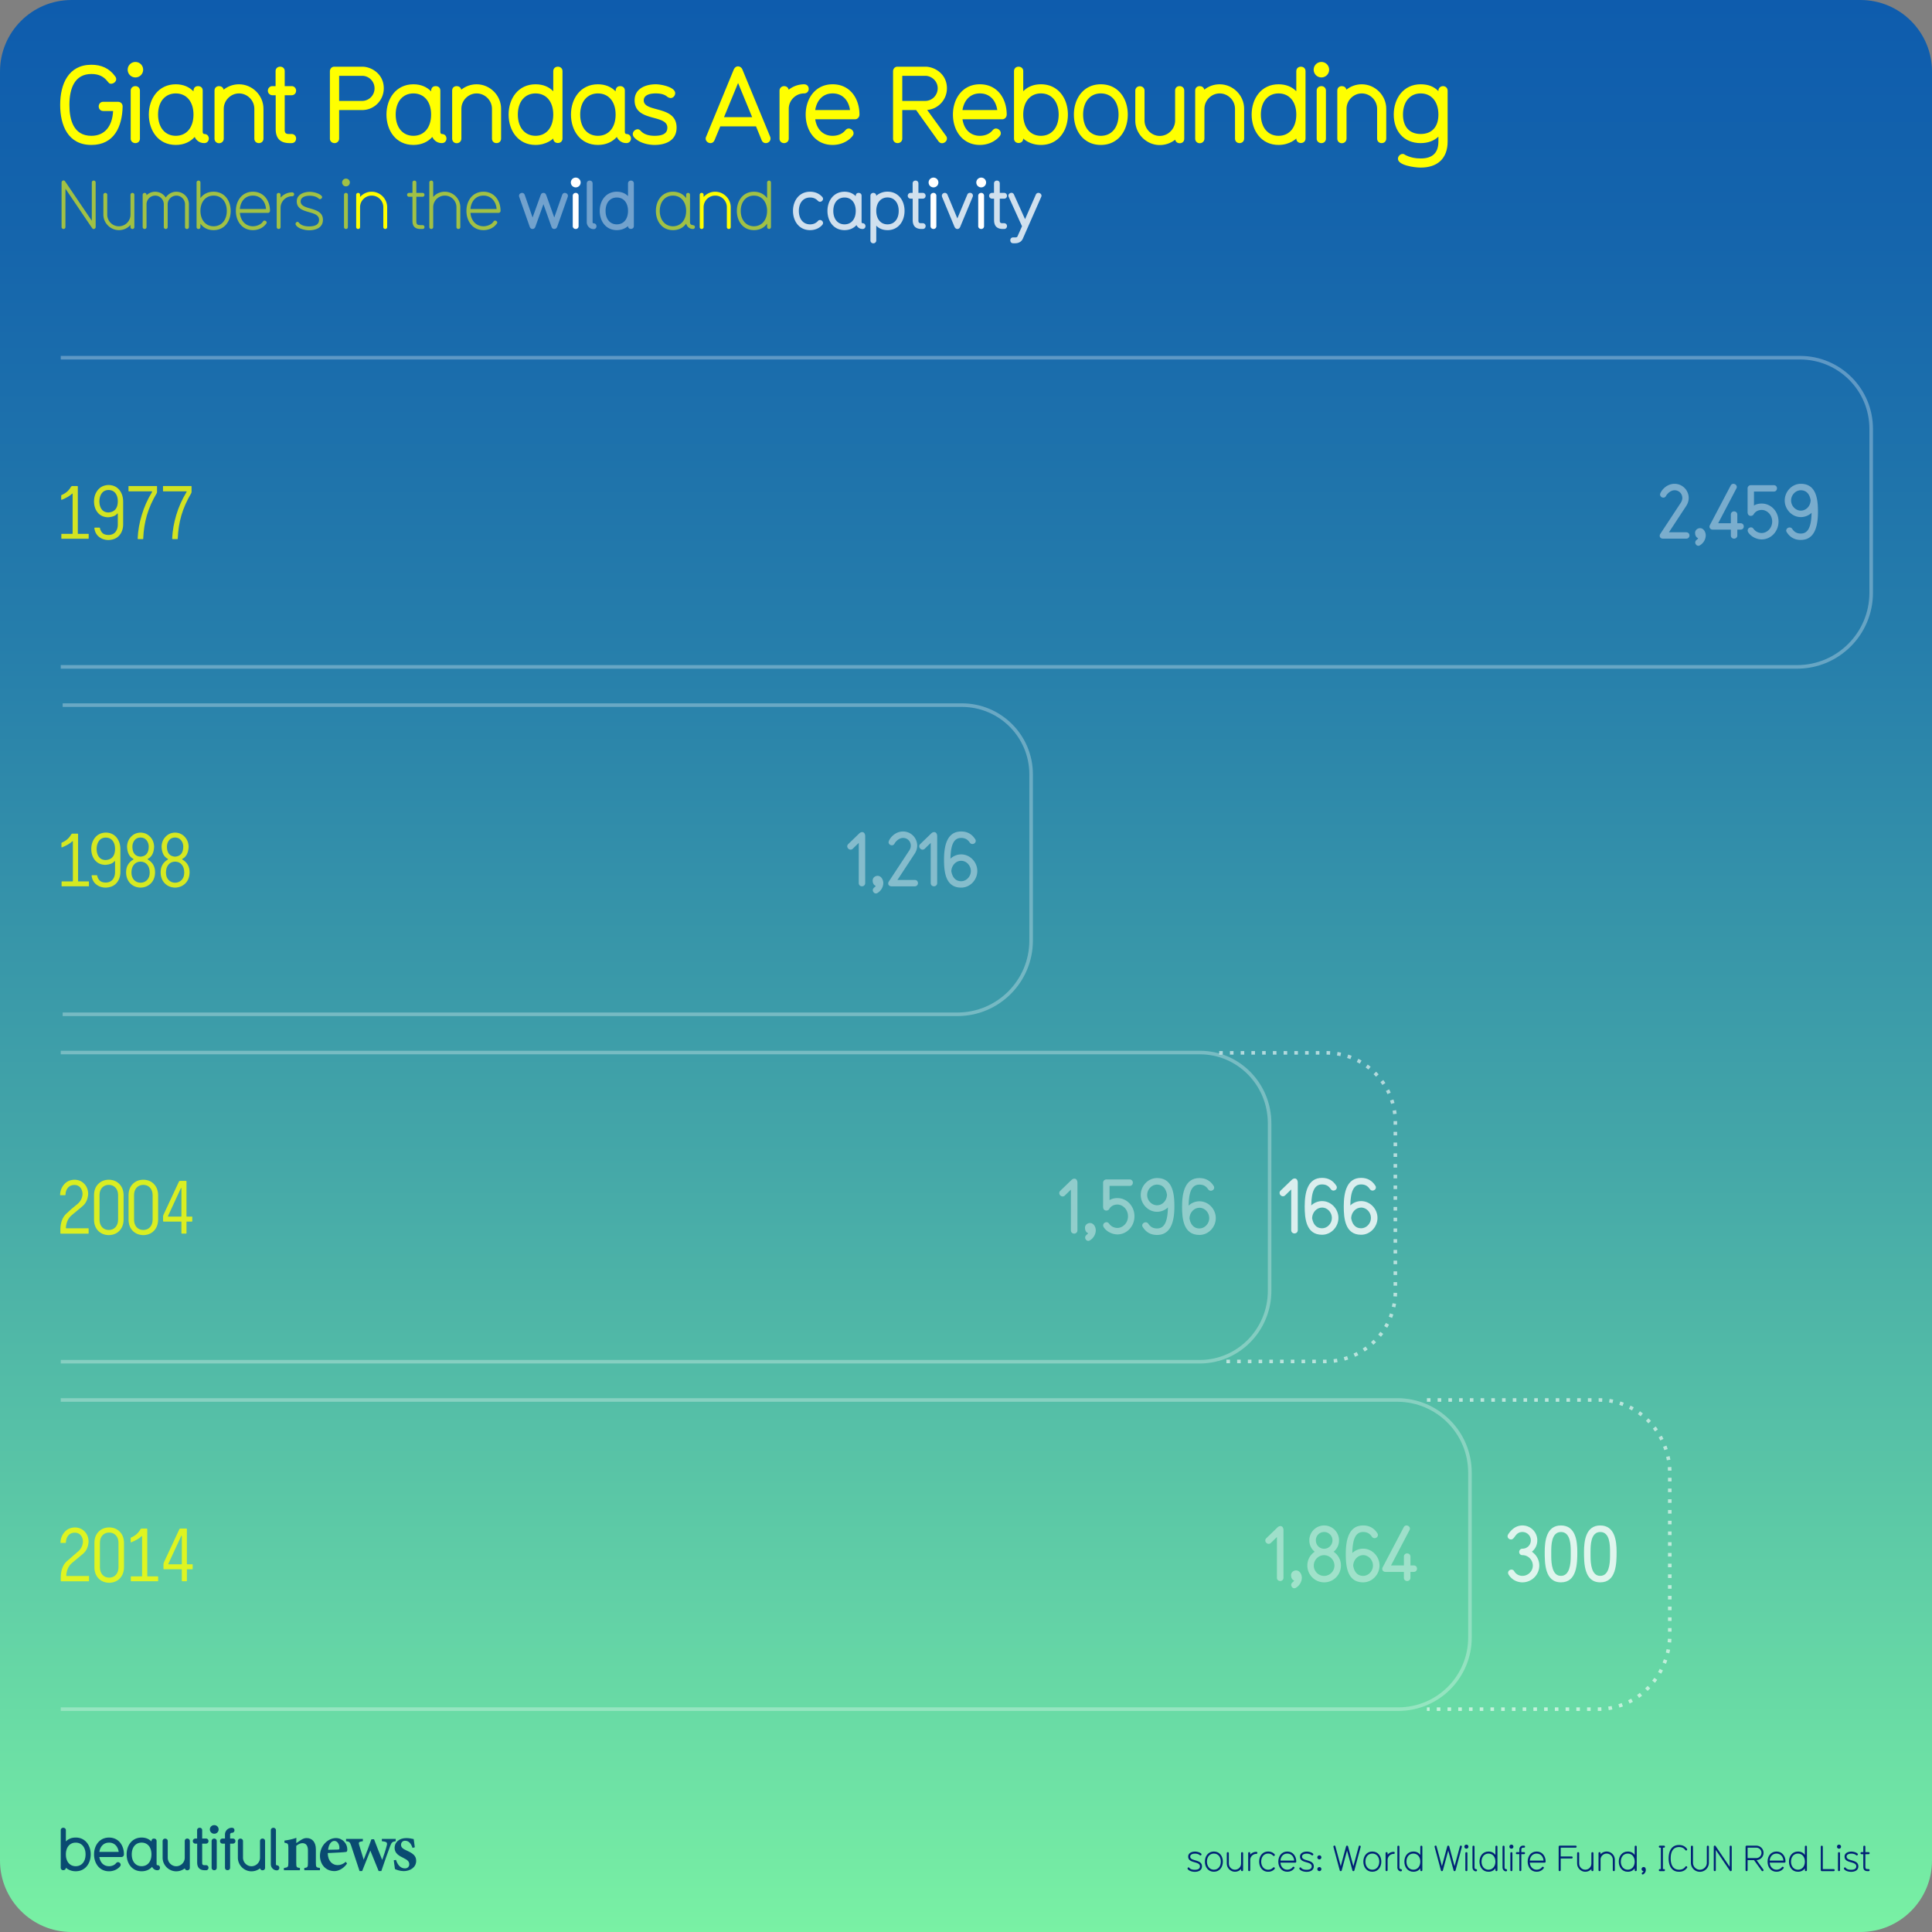<svg xmlns="http://www.w3.org/2000/svg" xmlns:xlink="http://www.w3.org/1999/xlink" viewBox="0 0 1080 1080"><rect x="0" y="0" width="1080" height="1080" fill="#808080" stroke="none"/><style><![CDATA[.N{opacity:.8}.O{fill:#fff}.P{opacity:.6}.Q{opacity:.4}.R{fill:#ff0}.S{stroke-width:2}.T{stroke-miterlimit:10}]]></style><linearGradient id="A" gradientUnits="userSpaceOnUse" x1="540" y1="0" x2="540" y2="1080"><stop offset="0" stop-color="#0e5cad"/><stop offset=".126" stop-color="#1565ac"/><stop offset=".334" stop-color="#267eab"/><stop offset=".598" stop-color="#44a7a8"/><stop offset=".904" stop-color="#6bdea5"/><stop offset="1" stop-color="#79f1a4"/></linearGradient><path d="M1040 1080H40c-22.09 0-40-17.91-40-40V40C0 17.91 17.91 0 40 0h1000c22.09 0 40 17.91 40 40v1000c0 22.09-17.91 40-40 40z" fill="url(#A)"/><g fill="none" stroke="#fff" class="S T"><path d="M681.546 588.537h59.7c10.702 0 20.4 4.338 27.405 11.352a38.63 38.63 0 0 1 11.352 27.405v94.65c0 10.8-4.378 20.578-11.455 27.655s-16.855 11.455-27.655 11.455h-59.356M797.654 782.6h96.255c10.912 0 20.8 4.595 27.94 12.024s11.573 17.692 11.573 29.028v90.05c0 11.522-4.495 21.954-11.763 29.504s-17.3 12.22-28.4 12.22h-95.606" class="P" stroke-dasharray="2,4"/><path d="M33.956 199.96h972.314c10.97 0 20.903 4.447 28.093 11.637S1046 228.72 1046 239.69v91.686c0 11.436-4.635 21.79-12.13 29.284s-17.848 12.13-29.284 12.13H33.956" opacity=".3"/></g><g class="N R"><use xlink:href="#C"/><use xlink:href="#D"/><path d="M87.613 275.68c-2.488 4.184-4.32 8.3-5.496 12.346s-1.86 8.34-2.05 12.88c.055.355-.082.506-.4.45H77.33c-.3-.027-.424-.178-.37-.45.2-4.292.957-8.64 2.297-13.043 1.313-4.402 3.185-8.613 5.62-12.633.246-.383.232-.574-.04-.574H72.2c-.3.055-.424-.082-.37-.4v-2.174c-.055-.3.068-.424.37-.37h15.217c.3-.055.424.068.37.37v3.035l-.164.574v-.04.04zm19.3 0c-2.488 4.184-4.32 8.3-5.496 12.346s-1.86 8.34-2.05 12.88c.055.355-.082.506-.4.45H96.62c-.3-.027-.424-.178-.37-.45.2-4.292.957-8.64 2.297-13.043 1.313-4.402 3.185-8.613 5.62-12.633.246-.383.232-.574-.04-.574H91.492c-.3.055-.424-.082-.37-.4v-2.174c-.055-.3.068-.424.37-.37h15.217c.3-.055.424.068.37.37v3.035l-.164.574v-.04.04z"/></g><g class="N R"><use xlink:href="#C" x="0.138" y="194.3"/><use xlink:href="#D" x="-1.542" y="194.299"/><path d="M83.937 467.765c1.42 1.477 2.16 3.35 2.215 5.62-.164 3.4-1.34 5.633-3.527 6.727-.137.1-.123.246.04.4 2.707 1.56 4.046 3.965 4.02 7.22-.055 2.516-.834 4.54-2.338 6.07-1.532 1.532-3.46 2.324-5.783 2.38-2.324-.055-4.24-.847-5.742-2.38s-2.283-3.554-2.338-6.07c-.027-3.254 1.313-5.66 4.02-7.22.164-.164.178-.3.04-.4-2.188-1.093-3.363-3.336-3.527-6.727.055-2.27.793-4.143 2.215-5.62 1.395-1.503 3.172-2.283 5.332-2.338 2.187.055 3.98.834 5.373 2.338zm-5.373 25.676c1.56-.027 2.803-.56 3.732-1.6.93-1 1.395-2.365 1.395-4.06 0-1.832-.45-3.295-1.354-4.4-.902-1.12-2.16-1.695-3.773-1.723-1.586.027-2.83.602-3.732 1.723-.902 1.094-1.354 2.557-1.354 4.4 0 1.696.465 3.05 1.395 4.06.93 1.04 2.16 1.573 3.7 1.6v-.04.04zm4.594-20.016c0-1.45-.4-2.68-1.23-3.7-.793-1-1.914-1.53-3.363-1.56-1.45.027-2.57.547-3.363 1.56s-1.2 2.242-1.2 3.7c.082 3.445 1.6 5.264 4.553 5.455 2.98-.2 4.512-2 4.594-5.455zm20.08-5.66c1.42 1.477 2.16 3.35 2.215 5.62-.164 3.4-1.34 5.633-3.527 6.727-.137.1-.123.246.04.4 2.707 1.56 4.046 3.965 4.02 7.22-.055 2.516-.834 4.54-2.338 6.07-1.532 1.532-3.46 2.324-5.783 2.38-2.324-.055-4.24-.847-5.742-2.38s-2.283-3.554-2.338-6.07c-.027-3.254 1.313-5.66 4.02-7.22.164-.164.178-.3.04-.4-2.188-1.093-3.363-3.336-3.527-6.727.055-2.27.793-4.143 2.215-5.62 1.395-1.503 3.172-2.283 5.332-2.338 2.188.055 3.98.834 5.373 2.338zm-5.373 25.676c1.56-.027 2.803-.56 3.732-1.6.93-1 1.395-2.365 1.395-4.06 0-1.832-.45-3.295-1.354-4.4-.902-1.12-2.16-1.695-3.773-1.723-1.586.027-2.83.602-3.732 1.723-.902 1.094-1.354 2.557-1.354 4.4 0 1.696.465 3.05 1.395 4.06.93 1.04 2.16 1.573 3.7 1.6v-.04.04zm4.594-20.016c0-1.45-.4-2.68-1.23-3.7-.793-1-1.914-1.53-3.363-1.56-1.45.027-2.57.547-3.363 1.56s-1.2 2.242-1.2 3.7c.082 3.445 1.6 5.264 4.553 5.455 2.98-.2 4.512-2 4.594-5.455z"/></g><g class="N R"><path d="M36.83 686.26c-.027.273.096.396.37.37h11.977c.3-.055.424.068.37.37v2.215c.055.3-.068.438-.37.4H34.124c-.3.027-.424-.11-.37-.4v-2.256c.137-3.69 1.203-6.494 3.2-8.408s3.98-3.637 5.947-5.168c1.996-1.504 3.076-3.473 3.24-5.906-.027-1.477-.437-2.68-1.23-3.61-.793-.957-1.9-1.45-3.322-1.477-1.56.027-2.762.547-3.61 1.56s-1.3 2.242-1.354 3.69c.027.383-.123.547-.45.492H33.96c-.3.055-.424-.068-.37-.37.11-2.242.888-4.17 2.338-5.783 1.42-1.613 3.322-2.447 5.7-2.502 2.215.027 4.033.78 5.455 2.256 1.42 1.45 2.16 3.322 2.215 5.62-.164 2.98-1.23 5.29-3.2 6.932l-5.947 4.963c-1.996 1.64-3.104 3.98-3.322 7.014v-.04.04z"/><use xlink:href="#E"/><use xlink:href="#E" x="19.301"/><path d="M104.247 679.696c-.027.3.096.438.37.4h2.502c.3-.055.424.068.37.37v2c.055.3-.068.438-.37.4h-2.502c-.273-.055-.396.068-.37.37v5.906c.055.355-.068.506-.37.45h-2.092c-.273.055-.396-.096-.37-.45v-5.906c.055-.3-.068-.424-.37-.37h-9.516c-.273.027-.396-.11-.37-.4V679.9l.164-.697 8.736-18.744c.082-.22.273-.328.574-.328h3.24c.3-.027.424.11.37.4v19.154zm-10.295 0c-.164.3-.082.438.246.4h6.85c.3.027.424-.11.37-.4v-15.34c-.055-.328-.164-.355-.328-.082l-7.137 15.422z"/></g><path d="M37.052 880.613c-.027.273.096.396.37.37H49.4c.3-.055.424.068.37.37v2.215c.055.3-.068.438-.37.4H34.345c-.3.027-.424-.1-.37-.4v-2.256c.137-3.7 1.203-6.494 3.2-8.408l5.947-5.168c1.996-1.504 3.076-3.473 3.24-5.906-.027-1.477-.437-2.68-1.23-3.6-.793-.957-1.9-1.45-3.322-1.477-1.56.027-2.762.547-3.6 1.56s-1.3 2.242-1.354 3.7c.027.383-.123.547-.45.492H34.18c-.3.055-.424-.068-.37-.37.1-2.242.888-4.17 2.338-5.783 1.42-1.613 3.322-2.447 5.7-2.502 2.215.027 4.033.78 5.455 2.256 1.42 1.45 2.16 3.322 2.215 5.62-.164 2.98-1.23 5.3-3.2 6.932L40.37 873.6c-1.996 1.64-3.104 3.98-3.322 7.014v-.04.04zm29.923-24.363c1.503 1.56 2.283 3.596 2.338 6.1v13.863c-.055 2.516-.834 4.566-2.338 6.152-1.504 1.56-3.486 2.365-5.947 2.42-2.434-.055-4.416-.86-5.947-2.42-1.504-1.586-2.27-3.637-2.297-6.152V862.36c.027-2.516.793-4.553 2.297-6.1 1.53-1.586 3.513-2.393 5.947-2.42 2.46.027 4.443.834 5.947 2.42zm-11.115 6.1v13.863c.027 1.695.492 3.063 1.395 4.102.93 1.04 2.188 1.572 3.773 1.6 1.585-.027 2.844-.56 3.773-1.6s1.408-2.406 1.436-4.102V862.36c-.027-1.695-.506-3.05-1.436-4.06-.93-1.04-2.188-1.572-3.773-1.6-1.586.027-2.844.56-3.773 1.6-.902 1.012-1.368 2.365-1.395 4.06v-.04.04zm22.663-7.505l.492-.37h2.912c.3 0 .437.137.4.4v25.922c-.055.3.068.438.37.4h5.332c.3-.055.424.068.37.37v2c.027.3-.096.424-.37.37H73.52c-.3.055-.437-.068-.4-.37v-2c-.027-.3.1-.424.4-.37h5.537c.273.027.396-.1.37-.4v-21.86c-.027-.328-.164-.355-.4-.082-1.286 1.203-3.158 2.297-5.62 3.28-.22.1-.342.04-.37-.205v-2.092c0-.164.096-.287.287-.37 2.324-.984 4.06-2.53 5.2-4.635v-.04.04zm25.945 19.195c-.027.3.096.438.37.4h2.502c.3-.055.424.068.37.37v2c.055.3-.068.438-.37.4h-2.502c-.273-.055-.396.068-.37.37v5.906c.055.355-.068.506-.37.45h-2.092c-.273.055-.396-.096-.37-.45V877.6c.055-.3-.068-.424-.37-.37H91.75c-.273.027-.396-.1-.37-.4v-2.584l.164-.697 8.736-18.744c.082-.22.273-.328.574-.328h3.24c.3-.027.424.1.37.4v19.154zm-10.295 0c-.164.3-.082.438.246.4h6.85c.3.027.424-.1.37-.4V858.7c-.055-.328-.164-.355-.328-.082l-7.137 15.422z" class="N R"/><g fill="none" stroke="#fff" class="T"><path d="M33.956 782.59h747.11c11.225 0 21.388 4.55 28.744 11.906s11.906 17.52 11.906 28.744v92.146c0 11.055-4.48 21.063-11.725 28.307s-17.253 11.725-28.308 11.725H33.956" opacity=".3" class="S"/><path d="M33.956 588.38h636.838c10.75 0 20.48 4.428 27.525 11.587s11.4 17.05 11.4 27.972v93.593c0 10.956-4.37 20.875-11.435 28.055s-16.826 11.62-27.607 11.62H33.956" opacity=".3" stroke-width="1.984"/><path d="M35.033 394.17h502.675c10.686 0 20.36 4.33 27.363 11.334s11.334 16.677 11.334 27.363v92.897c0 11.387-4.615 21.695-12.077 29.157S546.557 567 535.17 567H35.033" opacity=".3" class="S"/></g><g class="O Q"><use xlink:href="#F"/><use xlink:href="#G"/><path d="M972.975 296.076h-1.806v3.277c0 1.134-.966 1.764-1.807 1.764-.882 0-1.806-.63-1.806-1.764v-3.277h-10.04c-1.176 0-1.9-.714-1.9-1.68a1.71 1.71 0 0 1 .252-.924l11.594-22.054c.336-.672.966-.966 1.512-.966.966 0 1.9.756 1.9 1.722 0 .294-.042.588-.252.924l-10.166 19.408h7.1v-4.8c0-1.218.882-1.848 1.764-1.848.924 0 1.85.588 1.85 1.806v4.83h1.806c1.176 0 1.806.84 1.806 1.806 0 .924-.63 1.764-1.806 1.764zm11.842 5.46c-2.814 0-6.007-1.512-7.56-4-.2-.336-.294-.672-.294-1.008 0-.966.84-1.723 1.806-1.723.798 0 1.092.294 1.722 1.134 1.05 1.302 2.688 2.017 4.327 2.017 2.9 0 5.84-2.646 5.84-6.427 0-3.823-2.94-6.47-5.84-6.47-2.226 0-3.738 1.134-4.453 2.353-.336.63-.924.966-1.638.966-1.092 0-1.807-.714-1.807-2.1v-13.316c0-.966.84-1.764 1.807-1.764h12.77c1.218 0 1.85.84 1.85 1.806 0 .882-.588 1.764-1.765 1.764h-11.1v7.855c1.008-.714 2.604-1.134 4.327-1.134 5.167 0 9.4 4.37 9.4 10.04 0 5.587-4.243 9.998-9.4 9.998zm21.84.295c-3.487 0-6.007-1.513-7.73-4.16-.294-.378-.42-.714-.42-1.092 0-.966.924-1.723 1.9-1.723.504 0 1.092.2 1.47.798 1.092 1.68 2.563 2.604 4.8 2.604 4.033 0 5.84-3.613 6.007-11.594-1.386 1.344-3.57 2.395-6.007 2.395-5 0-9-4.37-9-9.284 0-4.957 4-9.326 9-9.326 8.864 0 9.578 9.074 9.578 15.67 0 7.855-1.722 15.7-9.578 15.7zm0-27.767c-2.856 0-5.42 2.563-5.42 5.713 0 3.108 2.563 5.67 5.42 5.67 2.94 0 5.377-2.48 5.503-5.797-.504-3.234-2.227-5.587-5.503-5.587z"/></g><g class="O Q"><use xlink:href="#H"/><use xlink:href="#G" x="-459.746" y="194.35"/><use xlink:href="#F" x="-431.271" y="194.35"/><use xlink:href="#H" x="40.237"/><path d="M537.293 496.182c-8.863 0-9.578-9.032-9.578-15.67 0-7.855 1.722-15.71 9.578-15.71 3.53 0 6.05 1.554 7.77 4.2a1.65 1.65 0 0 1 .378 1.092c0 .966-.882 1.722-1.848 1.722-.546 0-1.092-.252-1.512-.84-1.092-1.638-2.52-2.562-4.79-2.562-3.99 0-5.84 3.57-5.965 11.594 1.386-1.345 3.528-2.395 5.965-2.395 5.04 0 9.032 4.37 9.032 9.284s-3.99 9.284-9.032 9.284zm0-14.997c-2.898 0-5.335 2.52-5.503 5.797.546 3.276 2.27 5.63 5.503 5.63 2.898 0 5.42-2.604 5.42-5.713s-2.52-5.713-5.42-5.713z"/></g><g class="O Q"><path d="M600.42 689.615c-.894 0-1.788-.682-1.788-1.788V665.01l-3.406 3.32c-.383.383-.81.51-1.192.51-1.022 0-1.916-.937-1.916-1.873 0-.468.17-.894.554-1.277l6.343-6.13c.51-.47 1.064-.682 1.575-.682 1.192 0 1.703 1.192 1.703 2.172v26.734c0 1.15-.894 1.83-1.873 1.83z"/><use xlink:href="#I"/><path d="M624.64 690.04c-2.852 0-6.088-1.532-7.663-4.044-.213-.34-.298-.682-.298-1.022 0-.98.852-1.745 1.83-1.745.8 0 1.107.298 1.746 1.15 1.064 1.32 2.725 2.043 4.385 2.043 2.938 0 5.917-2.682 5.917-6.513 0-3.874-2.98-6.557-5.917-6.557-2.256 0-3.8 1.15-4.513 2.384a1.8 1.8 0 0 1-1.66.979c-1.107 0-1.83-.724-1.83-2.13V661.1c0-.98.852-1.788 1.83-1.788H631.4c1.234 0 1.873.852 1.873 1.83 0 .894-.596 1.788-1.788 1.788h-11.24v7.96c1.02-.724 2.64-1.15 4.385-1.15 5.236 0 9.536 4.427 9.536 10.175 0 5.662-4.3 10.132-9.536 10.132zm22.136.3c-3.534 0-6.088-1.532-7.833-4.215-.298-.383-.426-.724-.426-1.106 0-.98.937-1.745 1.916-1.745.5 0 1.107.212 1.5.8 1.107 1.703 2.597 2.64 4.854 2.64 4.087 0 5.917-3.66 6.088-11.75-1.405 1.362-3.62 2.427-6.088 2.427-5.066 0-9.1-4.428-9.1-9.4 0-5.023 4.044-9.45 9.1-9.45 8.982 0 9.707 9.195 9.707 15.88 0 7.96-1.746 15.922-9.707 15.922zm0-28.14c-2.895 0-5.492 2.597-5.492 5.8 0 3.15 2.597 5.748 5.492 5.748 2.98 0 5.45-2.512 5.577-5.875-.5-3.278-2.256-5.662-5.577-5.662z"/><use xlink:href="#J"/></g><g class="O Q"><use xlink:href="#K"/><use xlink:href="#I" x="115.189" y="194.2"/><path d="M740.213 884.538c-5.194 0-9.4-4.215-9.4-9.366 0-3.277 1.575-6.045 4.13-7.748-1.916-1.532-3.023-3.788-3.023-6.386 0-4.555 3.704-8.3 8.302-8.3 4.555 0 8.3 3.746 8.3 8.3 0 2.598-1.106 4.854-3.022 6.386 2.47 1.703 4.087 4.47 4.087 7.706 0 5.193-4.172 9.408-9.366 9.408zm0-15.198c-3.193 0-5.8 2.683-5.8 5.8 0 3.192 2.64 5.8 5.748 5.8 3.193 0 5.8-2.64 5.8-5.748 0-3.192-2.64-5.832-5.747-5.832zm0-12.94c-2.682 0-4.64 2.086-4.64 4.64 0 2.598 1.958 4.726 4.64 4.726 2.554 0 4.64-2.128 4.64-4.726 0-2.554-2.086-4.64-4.64-4.64zm21.794 28.138c-8.982 0-9.706-9.153-9.706-15.88 0-7.96 1.745-15.922 9.706-15.922 3.576 0 6.13 1.575 7.876 4.257a1.67 1.67 0 0 1 .383 1.106c0 .98-.894 1.746-1.873 1.746-.554 0-1.107-.256-1.533-.852-1.107-1.66-2.554-2.597-4.854-2.597-4.044 0-5.917 3.618-6.045 11.75 1.405-1.363 3.576-2.427 6.045-2.427 5.1 0 9.153 4.427 9.153 9.408s-4.044 9.408-9.153 9.408zm0-15.198c-2.937 0-5.406 2.555-5.577 5.875.553 3.32 2.3 5.705 5.577 5.705 2.938 0 5.492-2.64 5.492-5.8s-2.555-5.8-5.492-5.8zm28.265 9.366h-1.83v3.32c0 1.15-.98 1.788-1.83 1.788-.894 0-1.83-.64-1.83-1.788v-3.32h-10.175c-1.192 0-1.916-.724-1.916-1.703 0-.256.043-.596.256-.937l11.75-22.35c.34-.68.98-.98 1.533-.98.98 0 1.916.766 1.916 1.745 0 .298-.042.596-.255.937l-10.302 19.668h7.195v-4.853c0-1.235.894-1.874 1.788-1.874.937 0 1.873.597 1.873 1.83v4.896h1.83c1.192 0 1.83.852 1.83 1.83 0 .937-.64 1.788-1.83 1.788z"/></g><g class="N O"><path d="M851.068 884.538c-3.278 0-6.173-1.703-7.748-4.342-.213-.34-.298-.682-.298-.98 0-1.02.894-1.788 1.873-1.788.554 0 1.15.213 1.533.852a5.26 5.26 0 0 0 4.598 2.64c3.193 0 5.833-2.64 5.833-5.748 0-3.192-2.597-5.832-5.8-5.832h-.042c-1.107 0-1.788-.852-1.788-1.788s.724-1.83 1.83-1.83c2.597 0 4.683-2 4.683-4.684 0-2.554-2.086-4.64-4.683-4.64-4.13 0-4.172 4.172-6.386 4.172-.98 0-1.916-.767-1.916-1.788a1.88 1.88 0 0 1 .298-1.021c1.022-1.575 3.576-5.023 8.003-5.023 4.598 0 8.302 3.746 8.302 8.3 0 2.598-1.107 4.854-3.022 6.386 2.47 1.703 4.13 4.47 4.13 7.706 0 5.193-4.215 9.408-9.41 9.408z"/><use xlink:href="#L"/><use xlink:href="#L" x="21.964"/></g><g class="N O"><use xlink:href="#K" x="7.988" y="-194.299"/><use xlink:href="#J" x="68.555" y="-0.102"/><use xlink:href="#J" x="90.392" y="-0.102"/></g><g fill="#094b71"><path d="M42.328 1046.045c-3.568 0-5.47-1.97-5.503-2.002 0 .935-.7 1.4-1.468 1.4-.7 0-1.4-.467-1.4-1.4v-20.88a1.35 1.35 0 0 1 1.401-1.434c.767 0 1.468.467 1.468 1.4v6.238c1.334-1.368 3.168-2.17 5.503-2.17 5.37 0 8.373 4.403 8.373 9.406 0 5.037-3.002 9.44-8.373 9.44zm0-16c-3.335 0-5.503 2.602-5.503 6.57 0 4.003 2.168 6.604 5.503 6.604s5.504-2.602 5.504-6.604c0-3.97-2.168-6.57-5.504-6.57zm25.555 8.037h-12.34c.467 3.136 2.468 5.137 5.403 5.137 1.5 0 3.002-.533 3.97-1.734.3-.333.634-.533 1.034-.533.734 0 1.5.667 1.5 1.468 0 .4-.1.7-.8 1.4-1.5 1.468-3.57 2.235-5.704 2.235-5.37 0-8.372-4.437-8.372-9.44 0-4.97 3.002-9.406 8.372-9.406 5.437 0 8.34 4.437 8.34 9.406 0 .734-.534 1.468-1.4 1.468zm-6.937-8.038c-3.136 0-4.97 2.3-5.403 5.17H66.35c-.467-3.202-2.468-5.17-5.403-5.17zM88 1045.478c-1.834 0-2.668-1.3-2.97-1.9-1.334 1.468-3.27 2.47-5.87 2.47-5.437 0-8.372-4.47-8.372-9.44s3.002-9.406 8.372-9.406c2.335 0 4.203.834 5.504 2.202v-.134c0-.367.133-1.5 1.4-1.5.7 0 1.468.367 1.468 1.4v12.875c0 .434.3.6.467.6.935 0 1.435.667 1.435 1.434a1.37 1.37 0 0 1-1.435 1.401zm-8.84-15.443c-3.336 0-5.504 2.602-5.504 6.57 0 4.003 2.168 6.604 5.504 6.604 3.37 0 5.504-2.602 5.504-6.604 0-3.97-2.135-6.57-5.504-6.57z"/><use xlink:href="#M"/><path d="M115.158 1045.478h-.567c-3.17 0-4.37-1.668-4.37-4.403V1030.6h-1c-.8 0-1.435-.634-1.435-1.4 0-.8.634-1.435 1.4-1.435h1v-4.637c0-.934.7-1.4 1.435-1.4s1.4.467 1.4 1.4v4.637h2.135c.934 0 1.4.768 1.4 1.4 0 .8-.533 1.434-1.4 1.434h-2.135v10.774c0 .934.333 1.268 1.268 1.268h.833c.868 0 1.435.634 1.435 1.4 0 .8-.533 1.435-1.4 1.435zm4.604-20.415a2.402 2.402 0 1 1 0-4.803 2.402 2.402 0 1 1 0 4.803zm0 20.414c-.733 0-1.467-.5-1.467-1.4V1029.2c0-.935.733-1.435 1.467-1.435a1.37 1.37 0 0 1 1.401 1.435v14.876c0 .935-.7 1.4-1.4 1.4zm10.376-14.877h-1.5v13.442c0 .935-.7 1.4-1.468 1.4-.7 0-1.4-.467-1.4-1.4V1030.6h-1.37c-.9 0-1.4-.667-1.4-1.4 0-.768.5-1.435 1.4-1.435h1.367v-2.27c0-2.135 1.77-3.77 3.836-3.77.968 0 1.468.667 1.468 1.434 0 .7-.5 1.4-1.468 1.4-.566 0-.967.434-.967.9v2.302h1.5c.967 0 1.468.667 1.468 1.435 0 .733-.5 1.4-1.468 1.4z"/><use xlink:href="#M" x="42.068"/><path d="M154.725 1045.544c-1.802 0-3.336-1.534-3.336-3.402v-18.98c0-.967.7-1.434 1.435-1.434s1.435.467 1.435 1.4v19.013c0 .4.3.567.467.567.934 0 1.435.667 1.435 1.435 0 .733-.5 1.4-1.435 1.4zm15.37-.066v-1.264c1.886-.237 2.046-.437 2.046-3.157v-6.7c0-2.8-1.248-4.017-3.064-4.017-1.237 0-2.345.6-3.47 1.493v9.476c0 2.527.187 2.658 2.06 2.896v1.264h-8.968v-1.264c2.254-.33 2.5-.4 2.5-3v-8.2c0-2.446-.303-2.565-2.185-2.922v-1.184c2.173-.292 4.63-.807 6.653-1.533l-.052 2.95 2.6-1.745c1.16-.713 2-1.086 3.16-1.086 3.194 0 5.2 2.338 5.2 6.3v7.5c0 2.54.237 2.657 2.277 2.92v1.264h-8.74zm23.9-3.703c-2.458 3.427-5.488 4.178-7.014 4.178-5.142 0-8.124-3.936-8.124-8.594 0-2.745 1.183-5.396 2.832-7.062 1.74-1.8 3.945-2.814 6.082-2.814 3.73 0 6.396 3.126 6.37 6.347-.014.715-.08 1.277-.612 1.4-.767.184-6.17.5-10.318.647.062 4.587 2.717 6.74 5.556 6.74 1.572 0 3.104-.597 4.543-1.866l.686 1.014zm-7.07-12.7c-1.667 0-3.167 1.807-3.516 4.963l5.486-.118c.6-.026.848-.146.848-.792.04-2.022-1.037-4.053-2.818-4.053zm34.284.145c-1.943.343-2.248.624-3.105 2.765-1.33 3.462-3.102 8.53-4.934 13.94h-1.512l-4.65-11.46-4.55 11.46h-1.472l-4.685-14.192c-.687-1.985-.94-2.274-2.855-2.512v-1.25h9.397v1.25c-2.325.345-2.535.672-2.058 2.133l2.52 8.214c1.507-3.68 2.988-7.62 4.327-11.424h1.456c1.4 3.76 2.986 7.702 4.573 11.568.742-2.107 2.062-5.964 2.557-8.108.412-1.674-.008-2.078-2.753-2.383v-1.25h7.742v1.25zm9.4 3.746c-.92-2.606-2.155-3.984-4.2-3.984-1.206 0-2.225.86-2.225 2.266 0 1.497 1.046 2.264 3.16 3.216 3.278 1.496 5.3 2.787 5.3 5.736 0 3.85-3.6 5.764-6.945 5.764-2.06 0-4.088-.737-4.92-1.16l-.662-4.892 1.252-.224c.8 2.5 2.33 4.75 4.976 4.75 1.505 0 2.438-.952 2.438-2.28 0-1.423-.76-2.333-3.092-3.467-2.67-1.295-5.107-2.64-5.107-5.775 0-3.046 2.533-5.42 6.565-5.42 1.818 0 3.242.396 4.112.567l.62 4.577-1.25.328z"/></g><g fill="#012275"><use xlink:href="#N"/><use xlink:href="#O"/><use xlink:href="#P"/><use xlink:href="#Q"/><path d="M712.486 1044.798c-.88.98-2.1 1.52-3.58 1.52-3.22 0-5.02-2.64-5.02-5.66 0-3 1.8-5.64 5.02-5.64 1.48 0 2.7.54 3.58 1.52a.53.53 0 0 1 .16.381.63.63 0 0 1-.58.6c-.14 0-.28-.06-.42-.2-.66-.74-1.58-1.16-2.74-1.16-2.36 0-3.88 1.9-3.88 4.5s1.52 4.52 3.88 4.52c1.16 0 2.08-.44 2.74-1.16.14-.14.28-.2.42-.2.3 0 .58.26.58.58a.57.57 0 0 1-.16.399z"/><use xlink:href="#R"/><use xlink:href="#N" x="62.5"/><path d="M737.544 1039.417c-.64 0-1.16-.5-1.16-1.14s.52-1.14 1.16-1.14c.62 0 1.12.5 1.12 1.14s-.5 1.14-1.12 1.14zm0 6.562c-.64 0-1.16-.5-1.16-1.14s.52-1.14 1.16-1.14c.62 0 1.12.5 1.12 1.14s-.5 1.14-1.12 1.14z"/><use xlink:href="#S"/><use xlink:href="#O" x="88.579"/><use xlink:href="#Q" x="76.8"/><use xlink:href="#T"/><use xlink:href="#U"/><use xlink:href="#S" x="56.56"/><use xlink:href="#V"/><use xlink:href="#T" x="41.98"/><use xlink:href="#U" x="41.98"/><use xlink:href="#T" x="58.779"/><use xlink:href="#V" x="25.159"/><path d="M851.944 1032.855h-.62c-.48 0-.88.4-.88.86v1.64h1.5c.38 0 .56.3.56.56 0 .28-.2.58-.56.58h-1.5v8.922c0 .36-.28.56-.56.56s-.56-.18-.56-.56v-8.922h-1.38c-.36 0-.56-.3-.56-.58 0-.26.2-.56.56-.56h1.38v-1.64c0-1.1.9-1.98 1.98-1.98h.64c.36 0 .58.28.58.58 0 .28-.2.54-.58.54z"/><use xlink:href="#R" x="139.398"/><path d="M880.764 1032.855h-8.32v4.92h6.1a.55.55 0 0 1 .58.561c0 .28-.2.58-.56.58h-6.12v6.5c0 .36-.3.56-.56.56-.28 0-.58-.2-.58-.56v-13.122c0-.3.28-.56.58-.56h8.882a.55.55 0 0 1 .58.561.55.55 0 0 1-.58.56z"/><use xlink:href="#P" x="195.836"/><path d="M902.142 1045.98c-.28 0-.58-.2-.58-.56v-5.84c0-1.9-1.52-3.42-3.42-3.42a3.42 3.42 0 0 0-3.421 3.421v5.84c0 .36-.3.56-.56.56-.28 0-.58-.2-.58-.56v-9.502c0-.36.3-.56.58-.56.26 0 .56.2.56.56v.64c.9-.98 2.08-1.54 3.42-1.54a4.6 4.6 0 0 1 4.561 4.561v5.84c0 .36-.3.56-.56.56z"/><use xlink:href="#U" x="119.838"/><path d="M918.58 1047.76c-.08.06-.2.08-.3.08-.32 0-.54-.28-.54-.58 0-.56.86-.64 1-1.28-.6-.04-1.08-.54-1.08-1.14a1.16 1.16 0 0 1 1.16-1.16c.98 0 1.2 1 1.2 1.62 0 .98-.52 1.92-1.44 2.46zm11.58-1.78h-2.28c-.36 0-.58-.3-.58-.56a.58.58 0 0 1 .58-.58h.56v-11.982h-.56c-.36 0-.58-.28-.58-.56s.22-.56.58-.56h2.28c.36 0 .56.28.56.56s-.2.56-.56.56h-.58v11.982h.58c.36 0 .56.3.56.58 0 .26-.2.56-.56.56zm12.903-1.842c-.98 1.36-2.38 2.18-4.46 2.18-4.3 0-5.82-3.56-5.82-7.46 0-3.92 1.52-7.482 5.82-7.482 2.02 0 3.5.8 4.44 2.18.1.1.12.2.12.32 0 .32-.3.56-.62.56a.53.53 0 0 1-.44-.22c-.72-1.04-1.8-1.7-3.5-1.7-3.32 0-4.682 2.6-4.682 6.342 0 3.72 1.36 6.32 4.682 6.32 1.7 0 2.8-.64 3.54-1.7.1-.2.28-.26.44-.26.3 0 .6.26.6.58 0 .1-.04.22-.12.34zm7.18 2.202a5.01 5.01 0 0 1-5.02-5.02v-9.02c0-.36.3-.56.58-.56s.58.2.58.56v9.02c0 2.12 1.74 3.88 3.86 3.88s3.88-1.76 3.88-3.88v-9.02c0-.36.3-.56.58-.56.26 0 .56.2.56.56v9.02a5.01 5.01 0 0 1-5.02 5.02zm17.2-.342c-.18 0-.34-.12-.48-.32l-7.82-11.543v11.282c0 .36-.3.56-.56.56-.28 0-.58-.2-.58-.56v-13.122c0-.34.3-.6.6-.6.18 0 .34.12.48.32l7.822 11.542v-11.262c0-.36.3-.56.56-.56.28 0 .58.2.58.56v13.122c0 .34-.3.58-.6.58zm17.78 0a.49.49 0 0 1-.42-.239l-4.302-5.94h-3.58v5.6c0 .36-.3.56-.56.56-.28 0-.58-.2-.58-.56v-13.122c0-.3.28-.56.58-.56h5.4c2.26 0 4.06 1.8 4.06 4.02 0 2.2-1.72 3.94-3.9 4.062l3.78 5.24c.1.12.14.24.14.36 0 .3-.3.58-.62.58zm-3.44-13.143h-4.86v5.82h4.84a2.91 2.91 0 0 0 2.921-2.921c0-1.82-1.54-2.9-2.9-2.9z"/><use xlink:href="#R" x="273.495"/><use xlink:href="#U" x="214.977"/><path d="M1025.06 1045.98h-6.66c-.3 0-.58-.28-.58-.56v-13.122c0-.36.28-.56.58-.56.26 0 .56.18.56.56v12.542h6.1c.36 0 .56.3.56.58 0 .26-.2.56-.56.56z"/><use xlink:href="#V" x="208.297"/><use xlink:href="#N" x="366.915"/><path d="M1044.58 1045.98h-.62c-1.58 0-2.36-.78-2.36-2.34v-7.142h-1.02c-.36 0-.56-.3-.56-.58 0-.26.2-.56.56-.56h1.02v-3.06c0-.36.3-.56.58-.56s.56.2.56.56v3.06h1.84c.36 0 .56.3.56.56 0 .28-.2.58-.56.58h-1.84v7.142c0 .98.28 1.2 1.22 1.2h.62c.36 0 .56.3.56.58 0 .26-.2.56-.56.56z"/></g><g class="R"><path d="M51.1 81.02c-13.2 0-17.46-11.1-17.46-22.38 0-11.58 4.56-22.44 17.46-22.44 5.46 0 10.02 1.92 13.32 6.54.36.48.54 1.02.54 1.5 0 1.44-1.5 2.58-2.88 2.58-1.08 0-1.2-.48-2.16-1.56-1.92-2.34-4.5-3.9-8.82-3.9-9.24 0-12.3 7.86-12.3 17.28 0 8.22 2.22 17.28 12.3 17.28 7.32 0 11.7-5.22 12.12-13.86h-5.4c-1.74 0-2.64-1.26-2.64-2.58s.9-2.58 2.52-2.58h8.22c1.56 0 2.64 1.08 2.64 2.64-.24 11.22-4.74 21.48-17.46 21.48z"/><use xlink:href="#W"/><use xlink:href="#X"/><use xlink:href="#Y"/><path d="M162.997 80h-1.02c-5.7 0-7.86-3-7.86-7.92V53.24h-1.8c-1.44 0-2.58-1.14-2.58-2.52 0-1.44 1.14-2.58 2.52-2.58h1.8V39.8c0-1.68 1.26-2.52 2.58-2.52s2.52.84 2.52 2.52v8.34h3.84c1.68 0 2.52 1.38 2.52 2.52 0 1.44-.96 2.58-2.52 2.58h-3.84v19.38c0 1.68.6 2.28 2.28 2.28h1.5c1.56 0 2.58 1.14 2.58 2.52 0 1.44-.96 2.58-2.52 2.58zm39.418-18.48h-12.84v15.9c0 1.56-1.2 2.58-2.52 2.58-1.44 0-2.64-.96-2.64-2.52V39.862c0-1.08.72-2.58 2.52-2.58h15.54c5.28 0 12.06 4.14 12.06 12.06 0 6.78-5.4 12.18-12.12 12.18zm0-19.14h-12.84v14.04h12.78a6.99 6.99 0 0 0 7.02-7.02c0-3.9-3.12-7.02-6.96-7.02z"/><use xlink:href="#X" x="132.838"/><use xlink:href="#Y" x="132.838"/><use xlink:href="#Z"/><use xlink:href="#X" x="235.977"/><path d="M365.914 81.02c-3.3 0-8.82-1.02-11.64-4.5-.36-.54-.54-1.08-.54-1.56 0-1.5 1.44-2.7 2.7-2.7.72 0 1.26.36 1.86 1.02 1.86 2.04 4.92 2.64 7.62 2.64 5.4 0 7.14-1.86 7.14-4.56 0-7.68-18.3-2.94-18.3-15.3 0-6.54 6.12-8.94 11.82-8.94 3.24 0 10.86 1.62 10.86 4.98 0 1.32-1.08 2.7-2.52 2.7-.54 0-1.38-.3-1.98-.78-1.62-1.38-3.96-1.8-6.36-1.8-4.98 0-6.72 1.86-6.72 3.84 0 7.14 18.36 2.52 18.36 15.3 0 7.08-5.94 9.66-12.3 9.66zm62.16-1.02c-.9 0-1.8-.48-2.28-1.56l-3.18-7.8h-19.98l-3.24 7.8c-.48 1.08-1.38 1.56-2.22 1.56-1.32 0-2.7-1.02-2.7-2.52 0-.36.06-.72.24-1.02l15.42-37.498c.72-1.56 1.68-1.86 2.46-1.86.54 0 1.86.3 2.46 1.86l15.48 37.498c.12.3.18.66.18 1.02 0 1.5-1.26 2.52-2.64 2.52zm-15.48-33.6l-7.86 19.08h15.72l-7.86-19.08zm36.84 5.822c-4.62 0-8.52 3.9-8.52 8.58v16.62c0 1.68-1.26 2.58-2.64 2.58-1.26 0-2.52-.9-2.52-2.52v-26.76c0-1.68 1.38-2.58 2.52-2.58 1.2 0 2.34.66 2.58 2.04a13.88 13.88 0 0 1 8.58-3.06c1.74 0 2.64 1.2 2.64 2.58 0 1.32-.9 2.52-2.64 2.52zM477.92 66.68h-22.2c.84 5.64 4.44 9.24 9.72 9.24 2.7 0 5.4-.96 7.14-3.12.54-.6 1.14-.96 1.86-.96 1.32 0 2.7 1.2 2.7 2.64 0 .72-.18 1.26-1.44 2.52-2.7 2.64-6.42 4.02-10.26 4.02-9.66 0-15.06-7.98-15.06-16.98 0-8.94 5.4-16.92 15.06-16.92 9.78 0 15 7.98 15 16.92 0 1.32-.96 2.64-2.52 2.64zm-12.48-14.46c-5.64 0-8.94 4.14-9.72 9.3h19.44c-.84-5.76-4.44-9.3-9.72-9.3zm61.14 27.84c-.66 0-1.44-.36-1.98-1.08l-12.48-17.46h-7.74v15.9c0 1.68-1.26 2.58-2.64 2.58-1.26 0-2.52-.9-2.52-2.52V39.862c0-1.08.72-2.58 2.52-2.58h15.54c5.28 0 12.06 4.14 12.06 12.06 0 6.3-4.74 11.58-11.04 12.12l10.5 14.46c.42.54.54 1.02.54 1.56 0 1.44-1.38 2.58-2.76 2.58zm-9.36-37.68h-12.84v14.04h12.78c3.9 0 7.02-3.18 7.02-7.08 0-4.08-3.48-6.96-6.96-6.96zm43.02 24.3h-22.2c.84 5.64 4.44 9.24 9.72 9.24 2.7 0 5.4-.96 7.14-3.12.54-.6 1.14-.96 1.86-.96 1.32 0 2.7 1.2 2.7 2.64 0 .72-.18 1.26-1.44 2.52-2.7 2.64-6.42 4.02-10.26 4.02-9.66 0-15.06-7.98-15.06-16.98 0-8.94 5.4-16.92 15.06-16.92 9.78 0 15 7.98 15 16.92 0 1.32-.96 2.64-2.52 2.64zm-12.48-14.46c-5.64 0-8.94 4.14-9.72 9.3h19.438c-.84-5.76-4.44-9.3-9.72-9.3zm34.14 28.8c-6.42 0-9.84-3.54-9.9-3.6 0 1.68-1.26 2.52-2.64 2.52-1.26 0-2.52-.84-2.52-2.52V39.862c0-1.74 1.26-2.58 2.52-2.58 1.38 0 2.64.84 2.64 2.52v11.22c2.4-2.46 5.7-3.9 9.9-3.9 9.66 0 15.06 7.92 15.06 16.92 0 9.06-5.4 16.98-15.06 16.98zm0-28.8c-6 0-9.9 4.68-9.9 11.82 0 7.2 3.9 11.88 9.9 11.88s9.9-4.68 9.9-11.88c0-7.14-3.9-11.82-9.9-11.82zm33.48 28.8c-9.66 0-15.06-7.92-15.06-16.98 0-9 5.4-16.92 15.06-16.92s15.06 7.92 15.06 16.92c0 9.06-5.4 16.98-15.06 16.98zm0-28.8c-6 0-9.9 4.68-9.9 11.82 0 7.2 3.9 11.88 9.9 11.88 6.06 0 9.9-4.68 9.9-11.88 0-7.14-3.84-11.82-9.9-11.82zm44.097 27.84c-1.14 0-2.28-.66-2.52-1.98-2.4 1.86-5.34 3-8.64 3-7.44 0-13.68-6.18-13.68-13.68V50.78c0-1.68 1.26-2.58 2.52-2.58 1.38 0 2.64.9 2.64 2.52V67.4c0 4.68 3.9 8.58 8.52 8.58 4.68 0 8.58-3.9 8.58-8.58V50.78c0-1.86 1.2-2.64 2.52-2.64 1.38 0 2.58.9 2.58 2.58v26.82c0 1.68-1.2 2.52-2.52 2.52z"/><use xlink:href="#Y" x="548.199"/><use xlink:href="#Z" x="415.363"/><use xlink:href="#W" x="662.978"/><use xlink:href="#Y" x="627.639"/><path d="M794.177 93.68c-3.66 0-12.72-1.32-12.72-4.92 0-1.38 1.26-2.7 2.58-2.7 1.38 0 .18.18 3.36 1.38 1.44.54 3.6 1.14 6.78 1.14 6.66 0 9.9-3.18 9.9-9.48v-2.7c-2.34 2.22-5.7 3.6-9.9 3.6-9.48 0-15.06-6.72-15.06-15.96 0-9 5.4-16.92 15.06-16.92 4.2 0 7.44 1.26 9.9 3.84v-.24c0-1.68 1.38-2.58 2.58-2.58 1.26 0 2.58.9 2.58 2.58V79.1c0 9.54-5.7 14.58-15.06 14.58zm0-41.458c-6 0-9.9 4.68-9.9 11.82 0 6.84 3.6 10.86 9.9 10.86s9.9-4.02 9.9-10.86c0-7.14-3.84-11.82-9.9-11.82z"/><path d="M52.35 128.04c-.342 0-.646-.23-.912-.608L36.583 105.5v21.43c0 .684-.57 1.063-1.063 1.063-.532 0-1.103-.38-1.103-1.063v-24.925a1.17 1.17 0 0 1 1.14-1.14c.342 0 .646.228.9.607l14.856 21.923v-21.4c0-.684.57-1.063 1.063-1.063.532 0 1.102.38 1.102 1.063v24.925c0 .646-.57 1.102-1.14 1.102zm21.697-.04c-.532 0-1.102-.38-1.102-1.063v-1.216c-1.596 1.86-3.913 2.925-6.497 2.925-4.7 0-8.663-3.95-8.663-8.662V108.9c0-.684.57-1.063 1.103-1.063.493 0 1.063.38 1.063 1.063v11.095a6.497 6.497 0 1 0 12.994 0V108.9c0-.684.57-1.063 1.102-1.063.494 0 1.064.38 1.064 1.063v18.048c0 .684-.57 1.063-1.064 1.063zm30.438 0c-.53 0-1.063-.38-1.063-1.063V114.17c0-2.62-2.203-4.825-4.825-4.825s-4.863 2.204-4.863 4.787v12.805c0 .684-.532 1.063-1.063 1.063s-1.103-.38-1.103-1.063V114.17c0-2.62-2.203-4.825-4.787-4.825-2.66 0-4.863 2.204-4.863 4.787v12.805c0 .684-.57 1.063-1.063 1.063-.532 0-1.103-.38-1.103-1.063V108.9c0-.684.57-1.063 1.103-1.063.494 0 1.063.38 1.063 1.063v.23c1.254-1.216 2.964-1.938 4.825-1.938 2.432 0 4.598 1.216 5.928 3.23 1.254-1.937 3.42-3.23 5.9-3.23 3.95 0 7.03 3.116 7.03 6.953v12.805c0 .684-.57 1.063-1.103 1.063zm14.935.646c-3.306 0-5.775-1.367-7.37-3.6v1.9c0 .684-.57 1.063-1.063 1.063-.532 0-1.103-.38-1.103-1.063V102.01c0-.684.57-1.063 1.103-1.063.494 0 1.063.38 1.063 1.063v8.74c1.596-2.204 4.065-3.572 7.37-3.572 6.117 0 9.536 5.016 9.536 10.715 0 5.737-3.42 10.752-9.536 10.752zm0-19.3c-4.52 0-7.37 3.6-7.37 8.55s2.85 8.587 7.37 8.587 7.37-3.647 7.37-8.587-2.85-8.55-7.37-8.55zm30.438 9.65H134.1c.342 4.332 3.153 7.485 7.295 7.485 2.052 0 4.483-.912 5.585-2.622.267-.418.57-.53.912-.53.57 0 1.178.455 1.178 1.025 0 .342 0 .418-.722 1.254-1.748 2.052-4.293 3.04-6.953 3.04-6.117 0-9.536-5.015-9.536-10.752 0-5.7 3.42-10.715 9.536-10.715s9.537 5.054 9.537 10.715c0 .57-.532 1.102-1.064 1.102zm-8.473-9.65c-4.56 0-6.953 3.495-7.295 7.485h14.628c-.342-4.332-3.153-7.485-7.333-7.485zm21.963.34c-3.57 0-6.497 2.888-6.497 6.497v10.753c0 .684-.57 1.063-1.063 1.063-.532 0-1.103-.38-1.103-1.063V108.9c0-.684.57-1.063 1.103-1.063.494 0 1.063.38 1.063 1.063v1.558c1.7-1.86 3.95-2.925 6.497-2.925.684 0 1.102.57 1.102 1.063 0 .532-.418 1.102-1.102 1.102zm9.462 19.035c-2.28 0-6.117-.798-7.447-3-.15-.23-.15-.418-.15-.57 0-.607.53-1.14 1.102-1.14.228 0 .607.2.836.532 1.367 1.67 3.8 2.014 5.66 2.014 3.686 0 5.547-1.216 5.547-3.686 0-5.737-12.462-2.698-12.462-10.297 0-3.837 3.837-5.32 7.295-5.32 1.976 0 5.016.685 6.535 2.204.228.228.342.494.342.722 0 .57-.57 1.14-1.178 1.14-.23 0-.494-.076-.722-.304-1.18-1.14-3.306-1.596-4.978-1.596-3.344 0-5.13 1.292-5.13 3.153 0 5.32 12.462 2.508 12.462 10.297 0 4.33-3.8 5.85-7.713 5.85zm20.597-24.544a2.166 2.166 0 1 1 0-4.332 2.166 2.166 0 0 1 0 4.332zm0 23.822c-.532 0-1.103-.342-1.103-1.063V108.9c0-.684.532-1.063 1.103-1.063.494 0 1.063.342 1.063 1.063v18.048c0 .684-.494 1.063-1.063 1.063z" class="P"/><use xlink:href="#a" class="P"/><path d="M236.23 128h-1.178c-3 0-4.483-1.48-4.483-4.445V110h-1.937c-.684 0-1.063-.57-1.063-1.102 0-.494.38-1.063 1.063-1.063h1.938v-5.813c0-.684.57-1.063 1.103-1.063s1.063.38 1.063 1.063v5.813h3.495c.685 0 1.064.57 1.064 1.063 0 .532-.38 1.102-1.064 1.102h-3.495v13.564c0 1.86.532 2.28 2.317 2.28h1.178c.685 0 1.064.57 1.064 1.103 0 .493-.38 1.063-1.064 1.063zm20.025 0c-.53 0-1.102-.38-1.102-1.063v-11.095a6.47 6.47 0 0 0-6.497-6.497c-3.57 0-6.497 2.888-6.497 6.497v11.095c0 .684-.57 1.063-1.063 1.063-.532 0-1.103-.38-1.103-1.063v-24.925c0-.684.57-1.063 1.103-1.063.494 0 1.063.38 1.063 1.063v8.093c1.596-1.86 3.913-2.926 6.497-2.926 4.7 0 8.663 3.914 8.663 8.663v11.095c0 .684-.57 1.063-1.064 1.063zm22.497-9.004h-15.768c.342 4.332 3.153 7.485 7.295 7.485 2.052 0 4.483-.912 5.585-2.622.267-.418.57-.53.912-.53.57 0 1.178.455 1.178 1.025 0 .342 0 .418-.722 1.254-1.748 2.052-4.293 3.04-6.953 3.04-6.117 0-9.536-5.015-9.536-10.752 0-5.7 3.42-10.715 9.536-10.715s9.537 5.054 9.537 10.715c0 .57-.532 1.102-1.064 1.102zm-8.473-9.65c-4.56 0-6.953 3.495-7.295 7.485h14.628c-.342-4.332-3.153-7.485-7.333-7.485z" class="P"/></g><g class="O"><path d="M317.395 109.99l-5.89 16.68c-.305.836-.836 1.33-1.672 1.33-.798 0-1.254-.342-1.596-1.33l-4.445-12.538-4.483 12.538c-.305.912-.836 1.33-1.634 1.33-.76 0-1.292-.418-1.596-1.33l-5.852-16.68c-.076-.228-.076-.38-.076-.607 0-.95.874-1.558 1.672-1.558.608 0 1.216.304 1.482 1.063l4.407 12.7 4.483-12.425c.304-.873.684-1.33 1.596-1.33.836 0 1.292.418 1.596 1.33l4.445 12.425 4.445-12.7c.266-.76.874-1.063 1.443-1.063.874 0 1.748.646 1.748 1.596 0 .19 0 .342-.076.57z" class="Q"/><use xlink:href="#b" class="Q"/><path d="M331.8 128.077c-2.052 0-3.8-1.748-3.8-3.876v-21.618c0-1.103.798-1.634 1.634-1.634s1.634.53 1.634 1.596V124.2c0 .456.342.646.532.646 1.063 0 1.634.76 1.634 1.634a1.54 1.54 0 0 1-1.634 1.596zm20.898-.115c-.836 0-1.634-.532-1.634-1.596 0 0-2.242 2.28-6.27 2.28-6.117 0-9.536-5.015-9.536-10.752 0-5.7 3.42-10.715 9.536-10.715 2.66 0 4.787.912 6.27 2.47v-7.066c0-1.103.798-1.634 1.634-1.634s1.634.53 1.634 1.596v23.822c0 1.063-.798 1.596-1.634 1.596zm-7.903-17.554c-3.8 0-6.27 2.964-6.27 7.485 0 4.56 2.47 7.522 6.27 7.522 3.838 0 6.27-2.963 6.27-7.522 0-4.52-2.432-7.485-6.27-7.485z" class="Q"/></g><g class="R"><path d="M387.353 128h-.038c-1.254 0-3.04-.684-3.762-2.964-1.596 2.242-4.065 3.61-7.37 3.61-6.193 0-9.536-5.09-9.536-10.752 0-5.737 3.42-10.715 9.536-10.715 3.306 0 5.775 1.368 7.37 3.572v-1.862c0-.607.494-1.063 1.102-1.063.532 0 1.064.38 1.064 1.063V124.2c0 2.432 2.735.912 2.735 2.736a1.04 1.04 0 0 1-1.102 1.063zm-11.17-18.655c-4.483 0-7.37 3.61-7.37 8.55s2.888 8.587 7.37 8.587c4.52 0 7.37-3.647 7.37-8.587s-2.85-8.55-7.37-8.55z" class="P"/><use xlink:href="#a" x="192.046" class="P"/><path d="M429.914 128c-.53 0-1.102-.38-1.102-1.063v-1.9c-1.596 2.242-4.065 3.61-7.37 3.61-6.117 0-9.536-5.015-9.536-10.752 0-5.7 3.42-10.715 9.536-10.715 3.306 0 5.775 1.368 7.37 3.572v-8.74c0-.684.57-1.063 1.102-1.063.494 0 1.064.38 1.064 1.063v24.925c0 .684-.57 1.063-1.064 1.063zm-8.473-18.655c-4.483 0-7.37 3.61-7.37 8.55s2.888 8.587 7.37 8.587c4.52 0 7.37-3.647 7.37-8.587s-2.85-8.55-7.37-8.55z" class="P"/></g><g class="O"><path d="M459.627 125.76c-1.672 1.86-4 2.887-6.8 2.887-6.117 0-9.536-5.015-9.536-10.752 0-5.7 3.42-10.715 9.536-10.715 2.812 0 5.13 1.026 6.8 2.888.305.342.456.722.456 1.103 0 .835-.836 1.634-1.7 1.634-.342 0-.76-.152-1.178-.532-1.063-1.178-2.47-1.862-4.37-1.862-3.8 0-6.27 2.964-6.27 7.485 0 4.56 2.47 7.522 6.27 7.522 1.9 0 3.344-.722 4.37-1.86.342-.418.798-.57 1.178-.57.874 0 1.7.76 1.7 1.672 0 .342-.15.76-.456 1.103zM482.16 128c-2.1 0-3.04-1.48-3.38-2.166-1.52 1.672-3.724 2.812-6.687 2.812-6.193 0-9.536-5.1-9.536-10.752s3.42-10.715 9.536-10.715c2.66 0 4.787.95 6.27 2.508v-.15c0-.418.15-1.7 1.596-1.7.798 0 1.672.418 1.672 1.596V124.1c0 .493.342.684.53.684 1.064 0 1.634.76 1.634 1.634a1.56 1.56 0 0 1-1.634 1.596zm-10.068-17.592c-3.8 0-6.27 2.964-6.27 7.485 0 4.56 2.47 7.522 6.27 7.522 3.838 0 6.27-2.963 6.27-7.522 0-4.52-2.432-7.485-6.27-7.485zm24.018 18.238c-2.66 0-4.75-.9-6.27-2.507v8.244c0 1.064-.798 1.634-1.67 1.634-.798 0-1.597-.57-1.597-1.634V109.46c0-1.064.8-1.634 1.597-1.634.873 0 1.67.57 1.67 1.634 0 0 2.242-2.318 6.27-2.318 6.117 0 9.536 5.016 9.536 10.715 0 5.775-3.42 10.8-9.536 10.8zm0-18.274c-3.762 0-6.27 3-6.27 7.484 0 4.56 2.47 7.56 6.27 7.56s6.27-2.963 6.27-7.522c0-4.52-2.47-7.522-6.27-7.522zM515.83 128h-.646c-3.6 0-4.977-1.9-4.977-5.016v-11.93h-1.14c-.9 0-1.634-.722-1.634-1.596 0-.912.723-1.634 1.596-1.634h1.14v-5.28c0-1.064.798-1.596 1.634-1.596s1.596.53 1.596 1.596v5.28h2.432c1.063 0 1.596.874 1.596 1.596 0 .912-.608 1.634-1.596 1.634h-2.43v12.272c0 1.063.38 1.443 1.443 1.443h.95c.987 0 1.634.722 1.634 1.596 0 .912-.608 1.634-1.596 1.634z" class="N"/><use xlink:href="#b" x="199.991" class="N"/><path d="M543.72 110.067l-6.915 16.642c-.342.874-.91 1.292-1.634 1.292-.646 0-1.254-.418-1.634-1.292l-6.915-16.642a2.36 2.36 0 0 1-.113-.684c0-.912.836-1.558 1.672-1.558.57 0 1.14.304 1.443.987l5.547 13.3 5.548-13.3c.266-.722.95-1.025 1.48-1.025.874 0 1.672.607 1.672 1.558 0 .2-.038.456-.152.722z" class="N"/><use xlink:href="#b" x="226.656" class="N"/><path d="M561.315 128h-.646c-3.6 0-4.978-1.9-4.978-5.016v-11.93h-1.14c-.9 0-1.634-.722-1.634-1.596 0-.912.723-1.634 1.596-1.634h1.14v-5.28c0-1.064.798-1.596 1.634-1.596s1.596.53 1.596 1.596v5.28h2.432c1.063 0 1.596.874 1.596 1.596 0 .912-.608 1.634-1.596 1.634h-2.432v12.272c0 1.063.38 1.443 1.443 1.443h.95c.987 0 1.634.722 1.634 1.596 0 .912-.608 1.634-1.596 1.634zm20.708-17.895l-10.26 23.33c-.76 1.747-2.432 2.545-4.18 2.545h-1.217c-1.102 0-1.596-.798-1.596-1.672 0-.798.494-1.596 1.596-1.596h1.18c.493 0 1.025-.075 1.253-.607l2.508-5.623-7.408-16.376a1.39 1.39 0 0 1-.2-.722c0-.95.912-1.596 1.748-1.596.57 0 1.063.304 1.367.987l6.193 13.755 6.04-13.755c.304-.684.874-.95 1.406-.95.874 0 1.747.646 1.747 1.558a1.28 1.28 0 0 1-.19.722z" class="N"/></g><defs ><path id="C" d="M39.702 272.07l.492-.37h2.912c.3 0 .437.137.4.4v25.922c-.055.3.068.438.37.4h5.332c.3-.055.424.068.37.37v2c.027.3-.096.424-.37.37h-14.52c-.3.055-.437-.068-.4-.37v-2c-.027-.3.11-.424.4-.37h5.537c.273.027.396-.11.37-.4v-21.86c-.027-.328-.164-.355-.4-.082-1.286 1.204-3.158 2.297-5.62 3.28-.22.11-.342.04-.37-.205v-2.092c0-.164.096-.287.287-.37 2.324-.984 4.06-2.53 5.21-4.635v-.04.04z"/><path id="D" d="M65.852 287.288c0-.273-.123-.314-.37-.123-.875 1.148-2.557 1.82-5.045 2-2.434-.055-4.348-.902-5.742-2.543s-2.106-3.76-2.133-6.357c.027-2.516.752-4.648 2.174-6.398 1.45-1.75 3.43-2.666 5.947-2.748 2.543.055 4.54.958 5.988 2.707 1.42 1.723 2.146 3.91 2.174 6.563v12.838c-.027 2.434-.752 4.47-2.174 6.11-1.422 1.614-3.445 2.46-6.07 2.543-2.078-.027-3.842-.63-5.29-1.805-1.422-1.148-2.27-2.734-2.543-4.758-.055-.246.068-.37.37-.37h2.338c.273 0 .424.164.45.492a5.08 5.08 0 0 0 1.395 2.543c.738.684 1.846 1.04 3.322 1.066 1.667-.027 2.953-.574 3.855-1.64.902-1.093 1.354-2.488 1.354-4.184v-5.947zm0-7.096c0-1.805-.437-3.295-1.312-4.47-.902-1.175-2.188-1.777-3.855-1.805-1.64.027-2.898.63-3.773 1.805-.875 1.204-1.327 2.72-1.354 4.553.027 1.86.465 3.35 1.313 4.47s2.092 1.696 3.732 1.723c3.472-.22 5.223-2.31 5.25-6.275v-.04.04z"/><path id="E" d="M66.754 661.896c1.503 1.56 2.283 3.596 2.338 6.11v13.863c-.055 2.516-.834 4.566-2.338 6.152-1.504 1.56-3.486 2.365-5.947 2.42-2.434-.055-4.416-.86-5.947-2.42-1.504-1.586-2.27-3.637-2.297-6.152v-13.863c.027-2.516.793-4.553 2.297-6.11 1.53-1.586 3.513-2.393 5.947-2.42 2.46.027 4.443.834 5.947 2.42zm-11.115 6.11v13.863c.027 1.695.492 3.063 1.395 4.102.93 1.04 2.188 1.572 3.773 1.6 1.585-.027 2.844-.56 3.773-1.6s1.408-2.406 1.436-4.102v-13.863c-.027-1.695-.506-3.05-1.436-4.06-.93-1.04-2.188-1.572-3.773-1.6-1.586.027-2.844.56-3.773 1.6-.902 1.012-1.368 2.365-1.395 4.06v-.04.04z"/><path id="F" d="M942.567 301.117h-12.854c-1.218 0-1.932-.714-1.932-1.596 0-.378.126-.756.378-1.134l11.468-17.433c.504-.798.798-1.764.798-2.52 0-2.48-1.848-4.37-4.327-4.37-2.227 0-4.117 1.9-4.83 3.234-.336.63-.882.882-1.428.882-.966 0-1.848-.756-1.848-1.722 0-1.302 2.982-6.007 8.107-6.007a7.92 7.92 0 0 1 7.897 7.897c0 1.68-.588 3.32-1.428 4.537l-9.62 14.66h9.62c1.218 0 1.848.84 1.848 1.807 0 .882-.63 1.764-1.848 1.764z"/><path id="G" d="M950.292 304.814c-.252.168-.588.294-.882.294-.966 0-1.765-.882-1.765-1.848 0-1.428 1.597-1.723 1.597-2.395v-.042s-1.68-.462-1.68-2.982c0-1.555 1.386-2.604 2.814-2.604 1.975 0 3.15 2.226 3.15 4.033 0 2.058-1.176 4.327-3.235 5.545z"/><path id="H" d="M481.81 495.467c-.882 0-1.765-.672-1.765-1.764v-22.516l-3.36 3.276c-.378.378-.798.504-1.176.504-1.008 0-1.9-.924-1.9-1.85 0-.462.168-.882.546-1.26l6.26-6.05c.504-.462 1.05-.672 1.554-.672 1.176 0 1.68 1.176 1.68 2.143v26.38c0 1.134-.882 1.806-1.848 1.806z"/><path id="I" d="M609.274 693.36c-.255.17-.596.298-.894.298-.98 0-1.788-.894-1.788-1.873 0-1.447 1.618-1.745 1.618-2.427v-.042s-1.703-.47-1.703-3.022c0-1.575 1.405-2.64 2.853-2.64 2 0 3.193 2.256 3.193 4.087 0 2.086-1.192 4.385-3.278 5.62z"/><path id="J" d="M670.485 690.34c-8.983 0-9.707-9.153-9.707-15.88 0-7.96 1.745-15.922 9.707-15.922 3.576 0 6.13 1.575 7.875 4.257.298.383.383.724.383 1.106 0 .98-.894 1.746-1.873 1.746-.554 0-1.107-.256-1.533-.852-1.107-1.66-2.554-2.597-4.853-2.597-4.044 0-5.918 3.618-6.045 11.75 1.405-1.363 3.576-2.427 6.045-2.427 5.108 0 9.153 4.427 9.153 9.408s-4.044 9.408-9.153 9.408zm0-15.198c-2.937 0-5.407 2.555-5.577 5.875.553 3.32 2.3 5.705 5.577 5.705 2.937 0 5.492-2.64 5.492-5.8s-2.555-5.8-5.492-5.8z"/><path id="K" d="M715.6 883.814c-.894 0-1.788-.682-1.788-1.788v-22.818l-3.406 3.32c-.383.383-.81.51-1.192.51-1.022 0-1.916-.937-1.916-1.873 0-.468.17-.894.554-1.277l6.343-6.13c.51-.47 1.064-.682 1.575-.682 1.192 0 1.703 1.192 1.703 2.172v26.734c0 1.15-.894 1.83-1.873 1.83z"/><path id="L" d="M872.606 884.538c-9.1 0-9.1-10.813-9.1-17.028 0-6.003.937-14.772 9.068-14.772s9.153 8.557 9.153 14.772c0 6.47-.17 17.028-9.1 17.028zm5.45-17.028c0-3.747-.085-11.11-5.45-11.11s-5.45 7.364-5.45 11.11v2.384c0 4.428.596 11.026 5.407 11.026 4.896 0 5.492-6.6 5.492-11.026V867.5z"/><path id="M" d="M104.714 1045.51c-.633 0-1.267-.367-1.4-1.1-1.334 1.034-2.97 1.668-4.804 1.668-4.136 0-7.604-3.436-7.604-7.605v-9.24a1.37 1.37 0 0 1 1.4-1.435c.768 0 1.468.5 1.468 1.4v9.272c0 2.602 2.168 4.77 4.736 4.77 2.603 0 4.77-2.17 4.77-4.77v-9.24c0-1.034.667-1.468 1.4-1.468.768 0 1.435.5 1.435 1.435v14.9c0 .934-.667 1.4-1.4 1.4z"/><path id="N" d="M667.845 1046.358c-1.2 0-3.22-.42-3.92-1.58-.08-.12-.08-.22-.08-.3 0-.32.28-.6.58-.6.12 0 .32.1.44.28.72.88 2 1.06 2.98 1.06 1.94 0 2.92-.64 2.92-1.94 0-3.02-6.562-1.42-6.562-5.422 0-2.02 2.02-2.8 3.84-2.8 1.04 0 2.64.36 3.44 1.16.12.12.18.26.18.38a.65.65 0 0 1-.62.6.53.53 0 0 1-.38-.16c-.62-.6-1.74-.84-2.62-.84-1.76 0-2.7.68-2.7 1.66 0 2.8 6.562 1.32 6.562 5.422 0 2.28-2 3.08-4.06 3.08z"/><path id="O" d="M678.566 1046.318c-3.22 0-5.02-2.64-5.02-5.66 0-3 1.8-5.64 5.02-5.64s5.02 2.64 5.02 5.64c0 3.02-1.8 5.66-5.02 5.66zm0-10.162c-2.36 0-3.88 1.9-3.88 4.5s1.52 4.52 3.88 4.52c2.38 0 3.88-1.92 3.88-4.52s-1.5-4.5-3.88-4.5z"/><path id="P" d="M694.346 1045.98c-.28 0-.58-.2-.58-.56v-.64c-.84.98-2.06 1.54-3.42 1.54-2.48 0-4.56-2.08-4.56-4.56v-5.842c0-.36.3-.56.58-.56.26 0 .56.2.56.56v5.842c0 1.9 1.52 3.42 3.42 3.42s3.42-1.52 3.42-3.42v-5.842c0-.36.3-.56.58-.56.26 0 .56.2.56.56v9.502c0 .36-.3.56-.56.56z"/><path id="Q" d="M702.305 1036.337a3.42 3.42 0 0 0-3.421 3.42v5.66c0 .36-.3.56-.56.56-.28 0-.58-.2-.58-.56v-9.502c0-.36.3-.56.58-.56.26 0 .56.2.56.56v.82c.9-.98 2.08-1.54 3.42-1.54.36 0 .58.3.58.56a.58.58 0 0 1-.58.581z"/><path id="R" d="M724.067 1041.237h-8.302c.18 2.28 1.66 3.94 3.84 3.94 1.08 0 2.36-.48 2.94-1.38.14-.22.3-.28.48-.28.3 0 .62.24.62.54 0 .18 0 .22-.38.66-.92 1.08-2.26 1.6-3.66 1.6-3.22 0-5.02-2.64-5.02-5.66 0-3 1.8-5.64 5.02-5.64s5.02 2.66 5.02 5.64c0 .3-.28.58-.56.58zm-4.46-5.08c-2.4 0-3.66 1.84-3.84 3.94h7.7c-.18-2.28-1.66-3.94-3.86-3.94z"/><path id="S" d="M760.626 1032.456l-3.52 13.103a.55.55 0 0 1-.56.42c-.24 0-.48-.14-.54-.42l-3-11.083-2.98 11.083c-.06.28-.3.42-.54.42-.26 0-.48-.14-.56-.42l-3.52-13.103c-.02-.06-.02-.12-.02-.18a.58.58 0 0 1 .58-.58c.26 0 .46.14.52.44l3 11.082 2.98-11.082c.08-.28.3-.4.54-.4.26 0 .48.12.56.4l2.98 11.082 3-11.082c.08-.3.28-.44.52-.44a.58.58 0 0 1 .58.58c0 .06 0 .12-.02.18z"/><path id="T" d="M783.124 1046.1c-1.08 0-1.98-1-1.98-2.12v-11.683c0-.36.3-.56.58-.56.26 0 .56.2.56.56v11.683c0 1.28 1.42.54 1.42 1.44 0 .34-.24.68-.58.68z"/><path id="U" d="M794.545 1045.98c-.28 0-.58-.2-.58-.56v-1c-.84 1.18-2.14 1.9-3.88 1.9-3.22 0-5.02-2.64-5.02-5.66 0-3 1.8-5.64 5.02-5.64 1.74 0 3.04.72 3.88 1.88v-4.6c0-.36.3-.56.58-.56.26 0 .56.2.56.56v13.122c0 .36-.3.56-.56.56zm-4.46-9.822c-2.36 0-3.88 1.9-3.88 4.5s1.52 4.52 3.88 4.52c2.38 0 3.88-1.92 3.88-4.52s-1.5-4.5-3.88-4.5z"/><path id="V" d="M819.723 1033.436c-.64 0-1.14-.5-1.14-1.14s.5-1.14 1.14-1.14 1.14.5 1.14 1.14-.5 1.14-1.14 1.14zm0 12.543c-.28 0-.58-.18-.58-.56v-9.502c0-.36.28-.56.58-.56.26 0 .56.18.56.56v9.502c0 .36-.26.56-.56.56z"/><path id="W" d="M75.7 43.282a4.3 4.3 0 1 1 0-8.64 4.3 4.3 0 1 1 0 8.64zm0 36.72c-1.32 0-2.64-.9-2.64-2.52v-26.76c0-1.68 1.32-2.58 2.64-2.58 1.26 0 2.52.9 2.52 2.58v26.76c0 1.68-1.26 2.52-2.52 2.52z"/><path id="X" d="M114.157 80c-3.3 0-4.8-2.34-5.34-3.42-2.4 2.64-5.88 4.44-10.56 4.44-9.78 0-15.06-8.04-15.06-16.98s5.4-16.92 15.06-16.92c4.2 0 7.56 1.5 9.9 3.96v-.24c0-.66.24-2.7 2.52-2.7 1.26 0 2.64.66 2.64 2.52v23.16c0 .78.54 1.08.84 1.08 1.68 0 2.58 1.2 2.58 2.58 0 1.26-.9 2.52-2.58 2.52zm-15.9-27.78c-6 0-9.9 4.68-9.9 11.82 0 7.2 3.9 11.88 9.9 11.88 6.06 0 9.9-4.68 9.9-11.88 0-7.14-3.84-11.82-9.9-11.82z"/><path id="Y" d="M144.697 80c-1.32 0-2.52-.9-2.52-2.52V60.8c0-4.68-3.9-8.58-8.58-8.58-4.62 0-8.52 3.9-8.52 8.58v16.62c0 1.68-1.26 2.64-2.64 2.64-1.26 0-2.52-.9-2.52-2.58v-26.82c0-1.74 1.26-2.52 2.52-2.52 1.2 0 2.28.66 2.58 1.98 2.34-1.86 5.28-3 8.58-3 7.44 0 13.68 6.18 13.68 13.68v16.62c0 1.68-1.2 2.58-2.58 2.58z"/><path id="Z" d="M311.854 79.94c-1.32 0-2.58-.84-2.58-2.52 0 0-3.54 3.6-9.9 3.6-9.66 0-15.06-7.92-15.06-16.98 0-9 5.4-16.92 15.06-16.92 4.2 0 7.56 1.44 9.9 3.9v-11.16c0-1.74 1.26-2.58 2.58-2.58s2.58.84 2.58 2.52V77.42c0 1.68-1.26 2.52-2.58 2.52zm-12.48-27.72c-6 0-9.9 4.68-9.9 11.82 0 7.2 3.9 11.88 9.9 11.88 6.06 0 9.9-4.68 9.9-11.88 0-7.14-3.84-11.82-9.9-11.82z"/><path id="a" d="M215.37 128c-.53 0-1.102-.38-1.102-1.063v-11.095a6.47 6.47 0 0 0-6.497-6.497c-3.57 0-6.497 2.888-6.497 6.497v11.095c0 .684-.57 1.063-1.063 1.063-.532 0-1.103-.38-1.103-1.063V108.89c0-.684.57-1.063 1.103-1.063.494 0 1.063.38 1.063 1.063v1.216c1.7-1.86 3.95-2.926 6.497-2.926 4.71 0 8.663 3.914 8.663 8.663v11.095c0 .684-.57 1.063-1.064 1.063z"/><path id="b" d="M321.844 104.748c-1.52 0-2.735-1.216-2.735-2.735s1.216-2.735 2.735-2.735 2.735 1.216 2.735 2.735-1.216 2.735-2.735 2.735zm0 23.253c-.836 0-1.672-.57-1.672-1.596V109.46c0-1.064.836-1.634 1.672-1.634a1.56 1.56 0 0 1 1.596 1.634v16.945c0 1.063-.798 1.596-1.596 1.596z"/></defs></svg>